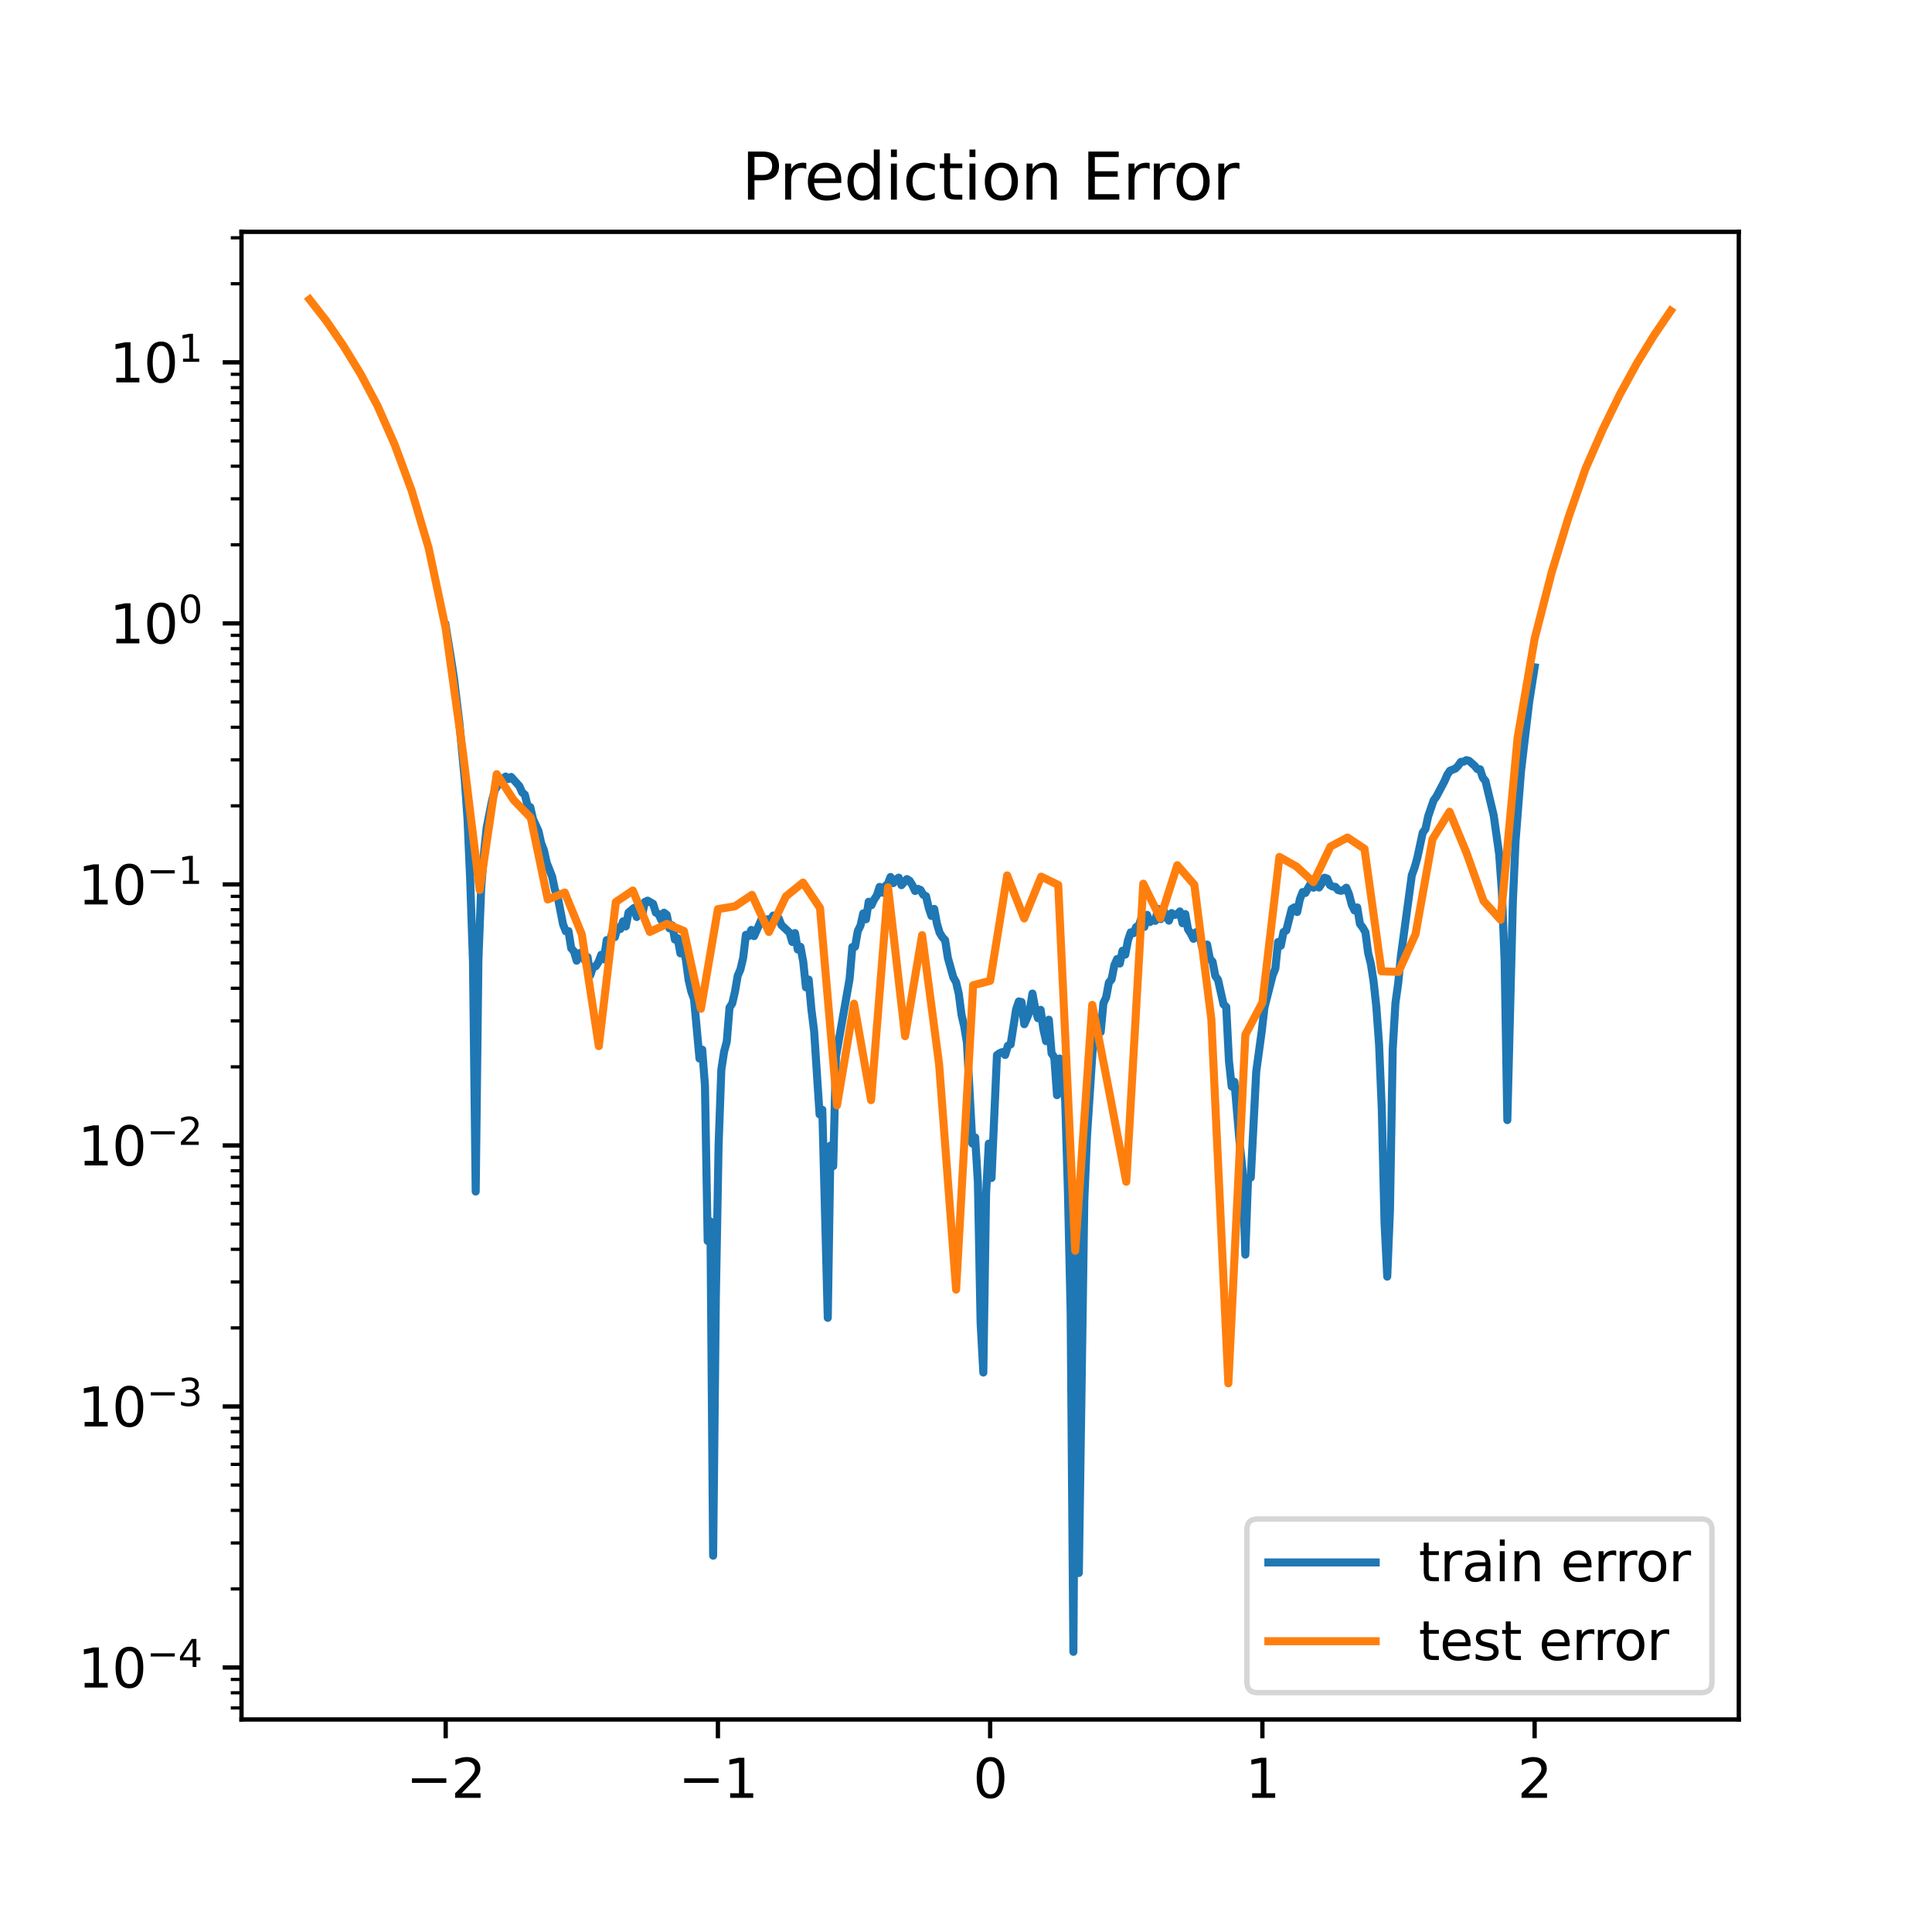 <?xml version="1.0" encoding="utf-8" standalone="no"?>
<!DOCTYPE svg PUBLIC "-//W3C//DTD SVG 1.1//EN"
  "http://www.w3.org/Graphics/SVG/1.1/DTD/svg11.dtd">
<svg xmlns:xlink="http://www.w3.org/1999/xlink" width="360pt" height="360pt" viewBox="0 0 360 360" xmlns="http://www.w3.org/2000/svg" version="1.1">
 <defs>
  <style type="text/css">*{stroke-linejoin: round; stroke-linecap: butt}</style>
 </defs>
 <g id="figure_1">
  <g id="patch_1">
   <path d="M 0 360 
L 360 360 
L 360 0 
L 0 0 
z
" style="fill: #ffffff"/>
  </g>
  <g id="axes_1">
   <g id="patch_2">
    <path d="M 45 320.4 
L 324 320.4 
L 324 43.2 
L 45 43.2 
z
" style="fill: #ffffff"/>
   </g>
   <g id="matplotlib.axis_1">
    <g id="xtick_1">
     <g id="line2d_1">
      <defs>
       <path id="m493f57454f" d="M 0 0 
L 0 3.5 
" style="stroke: #000000; stroke-width: 0.8"/>
      </defs>
      <g>
       <use xlink:href="#m493f57454f" x="83.045" y="320.4" style="stroke: #000000; stroke-width: 0.8"/>
      </g>
     </g>
     <g id="text_1">
      <!-- −2 -->
      <g transform="translate(75.674 334.998)scale(0.1 -0.1)">
       <defs>
        <path id="DejaVuSans-2212" d="M 678 2272 
L 4684 2272 
L 4684 1741 
L 678 1741 
L 678 2272 
z
" transform="scale(0.016)"/>
        <path id="DejaVuSans-32" d="M 1228 531 
L 3431 531 
L 3431 0 
L 469 0 
L 469 531 
Q 828 903 1448 1529 
Q 2069 2156 2228 2338 
Q 2531 2678 2651 2914 
Q 2772 3150 2772 3378 
Q 2772 3750 2511 3984 
Q 2250 4219 1831 4219 
Q 1534 4219 1204 4116 
Q 875 4013 500 3803 
L 500 4441 
Q 881 4594 1212 4672 
Q 1544 4750 1819 4750 
Q 2544 4750 2975 4387 
Q 3406 4025 3406 3419 
Q 3406 3131 3298 2873 
Q 3191 2616 2906 2266 
Q 2828 2175 2409 1742 
Q 1991 1309 1228 531 
z
" transform="scale(0.016)"/>
       </defs>
       <use xlink:href="#DejaVuSans-2212"/>
       <use xlink:href="#DejaVuSans-32" x="83.789"/>
      </g>
     </g>
    </g>
    <g id="xtick_2">
     <g id="line2d_2">
      <g>
       <use xlink:href="#m493f57454f" x="133.773" y="320.4" style="stroke: #000000; stroke-width: 0.8"/>
      </g>
     </g>
     <g id="text_2">
      <!-- −1 -->
      <g transform="translate(126.402 334.998)scale(0.1 -0.1)">
       <defs>
        <path id="DejaVuSans-31" d="M 794 531 
L 1825 531 
L 1825 4091 
L 703 3866 
L 703 4441 
L 1819 4666 
L 2450 4666 
L 2450 531 
L 3481 531 
L 3481 0 
L 794 0 
L 794 531 
z
" transform="scale(0.016)"/>
       </defs>
       <use xlink:href="#DejaVuSans-2212"/>
       <use xlink:href="#DejaVuSans-31" x="83.789"/>
      </g>
     </g>
    </g>
    <g id="xtick_3">
     <g id="line2d_3">
      <g>
       <use xlink:href="#m493f57454f" x="184.5" y="320.4" style="stroke: #000000; stroke-width: 0.8"/>
      </g>
     </g>
     <g id="text_3">
      <!-- 0 -->
      <g transform="translate(181.319 334.998)scale(0.1 -0.1)">
       <defs>
        <path id="DejaVuSans-30" d="M 2034 4250 
Q 1547 4250 1301 3770 
Q 1056 3291 1056 2328 
Q 1056 1369 1301 889 
Q 1547 409 2034 409 
Q 2525 409 2770 889 
Q 3016 1369 3016 2328 
Q 3016 3291 2770 3770 
Q 2525 4250 2034 4250 
z
M 2034 4750 
Q 2819 4750 3233 4129 
Q 3647 3509 3647 2328 
Q 3647 1150 3233 529 
Q 2819 -91 2034 -91 
Q 1250 -91 836 529 
Q 422 1150 422 2328 
Q 422 3509 836 4129 
Q 1250 4750 2034 4750 
z
" transform="scale(0.016)"/>
       </defs>
       <use xlink:href="#DejaVuSans-30"/>
      </g>
     </g>
    </g>
    <g id="xtick_4">
     <g id="line2d_4">
      <g>
       <use xlink:href="#m493f57454f" x="235.227" y="320.4" style="stroke: #000000; stroke-width: 0.8"/>
      </g>
     </g>
     <g id="text_4">
      <!-- 1 -->
      <g transform="translate(232.046 334.998)scale(0.1 -0.1)">
       <use xlink:href="#DejaVuSans-31"/>
      </g>
     </g>
    </g>
    <g id="xtick_5">
     <g id="line2d_5">
      <g>
       <use xlink:href="#m493f57454f" x="285.955" y="320.4" style="stroke: #000000; stroke-width: 0.8"/>
      </g>
     </g>
     <g id="text_5">
      <!-- 2 -->
      <g transform="translate(282.773 334.998)scale(0.1 -0.1)">
       <use xlink:href="#DejaVuSans-32"/>
      </g>
     </g>
    </g>
   </g>
   <g id="matplotlib.axis_2">
    <g id="ytick_1">
     <g id="line2d_6">
      <defs>
       <path id="ma166182800" d="M 0 0 
L -3.5 0 
" style="stroke: #000000; stroke-width: 0.8"/>
      </defs>
      <g>
       <use xlink:href="#ma166182800" x="45" y="310.715" style="stroke: #000000; stroke-width: 0.8"/>
      </g>
     </g>
     <g id="text_6">
      <!-- $\mathdefault{10^{-4}}$ -->
      <g transform="translate(14.5 314.515)scale(0.1 -0.1)">
       <defs>
        <path id="DejaVuSans-34" d="M 2419 4116 
L 825 1625 
L 2419 1625 
L 2419 4116 
z
M 2253 4666 
L 3047 4666 
L 3047 1625 
L 3713 1625 
L 3713 1100 
L 3047 1100 
L 3047 0 
L 2419 0 
L 2419 1100 
L 313 1100 
L 313 1709 
L 2253 4666 
z
" transform="scale(0.016)"/>
       </defs>
       <use xlink:href="#DejaVuSans-31" transform="translate(0 0.684)"/>
       <use xlink:href="#DejaVuSans-30" transform="translate(63.623 0.684)"/>
       <use xlink:href="#DejaVuSans-2212" transform="translate(128.203 38.966)scale(0.7)"/>
       <use xlink:href="#DejaVuSans-34" transform="translate(186.855 38.966)scale(0.7)"/>
      </g>
     </g>
    </g>
    <g id="ytick_2">
     <g id="line2d_7">
      <g>
       <use xlink:href="#ma166182800" x="45" y="262.075" style="stroke: #000000; stroke-width: 0.8"/>
      </g>
     </g>
     <g id="text_7">
      <!-- $\mathdefault{10^{-3}}$ -->
      <g transform="translate(14.5 265.875)scale(0.1 -0.1)">
       <defs>
        <path id="DejaVuSans-33" d="M 2597 2516 
Q 3050 2419 3304 2112 
Q 3559 1806 3559 1356 
Q 3559 666 3084 287 
Q 2609 -91 1734 -91 
Q 1441 -91 1130 -33 
Q 819 25 488 141 
L 488 750 
Q 750 597 1062 519 
Q 1375 441 1716 441 
Q 2309 441 2620 675 
Q 2931 909 2931 1356 
Q 2931 1769 2642 2001 
Q 2353 2234 1838 2234 
L 1294 2234 
L 1294 2753 
L 1863 2753 
Q 2328 2753 2575 2939 
Q 2822 3125 2822 3475 
Q 2822 3834 2567 4026 
Q 2313 4219 1838 4219 
Q 1578 4219 1281 4162 
Q 984 4106 628 3988 
L 628 4550 
Q 988 4650 1302 4700 
Q 1616 4750 1894 4750 
Q 2613 4750 3031 4423 
Q 3450 4097 3450 3541 
Q 3450 3153 3228 2886 
Q 3006 2619 2597 2516 
z
" transform="scale(0.016)"/>
       </defs>
       <use xlink:href="#DejaVuSans-31" transform="translate(0 0.766)"/>
       <use xlink:href="#DejaVuSans-30" transform="translate(63.623 0.766)"/>
       <use xlink:href="#DejaVuSans-2212" transform="translate(128.203 39.047)scale(0.7)"/>
       <use xlink:href="#DejaVuSans-33" transform="translate(186.855 39.047)scale(0.7)"/>
      </g>
     </g>
    </g>
    <g id="ytick_3">
     <g id="line2d_8">
      <g>
       <use xlink:href="#ma166182800" x="45" y="213.436" style="stroke: #000000; stroke-width: 0.8"/>
      </g>
     </g>
     <g id="text_8">
      <!-- $\mathdefault{10^{-2}}$ -->
      <g transform="translate(14.5 217.235)scale(0.1 -0.1)">
       <use xlink:href="#DejaVuSans-31" transform="translate(0 0.766)"/>
       <use xlink:href="#DejaVuSans-30" transform="translate(63.623 0.766)"/>
       <use xlink:href="#DejaVuSans-2212" transform="translate(128.203 39.047)scale(0.7)"/>
       <use xlink:href="#DejaVuSans-32" transform="translate(186.855 39.047)scale(0.7)"/>
      </g>
     </g>
    </g>
    <g id="ytick_4">
     <g id="line2d_9">
      <g>
       <use xlink:href="#ma166182800" x="45" y="164.796" style="stroke: #000000; stroke-width: 0.8"/>
      </g>
     </g>
     <g id="text_9">
      <!-- $\mathdefault{10^{-1}}$ -->
      <g transform="translate(14.5 168.595)scale(0.1 -0.1)">
       <use xlink:href="#DejaVuSans-31" transform="translate(0 0.684)"/>
       <use xlink:href="#DejaVuSans-30" transform="translate(63.623 0.684)"/>
       <use xlink:href="#DejaVuSans-2212" transform="translate(128.203 38.966)scale(0.7)"/>
       <use xlink:href="#DejaVuSans-31" transform="translate(186.855 38.966)scale(0.7)"/>
      </g>
     </g>
    </g>
    <g id="ytick_5">
     <g id="line2d_10">
      <g>
       <use xlink:href="#ma166182800" x="45" y="116.156" style="stroke: #000000; stroke-width: 0.8"/>
      </g>
     </g>
     <g id="text_10">
      <!-- $\mathdefault{10^{0}}$ -->
      <g transform="translate(20.4 119.955)scale(0.1 -0.1)">
       <use xlink:href="#DejaVuSans-31" transform="translate(0 0.766)"/>
       <use xlink:href="#DejaVuSans-30" transform="translate(63.623 0.766)"/>
       <use xlink:href="#DejaVuSans-30" transform="translate(128.203 39.047)scale(0.7)"/>
      </g>
     </g>
    </g>
    <g id="ytick_6">
     <g id="line2d_11">
      <g>
       <use xlink:href="#ma166182800" x="45" y="67.516" style="stroke: #000000; stroke-width: 0.8"/>
      </g>
     </g>
     <g id="text_11">
      <!-- $\mathdefault{10^{1}}$ -->
      <g transform="translate(20.4 71.315)scale(0.1 -0.1)">
       <use xlink:href="#DejaVuSans-31" transform="translate(0 0.684)"/>
       <use xlink:href="#DejaVuSans-30" transform="translate(63.623 0.684)"/>
       <use xlink:href="#DejaVuSans-31" transform="translate(128.203 38.966)scale(0.7)"/>
      </g>
     </g>
    </g>
    <g id="ytick_7">
     <g id="line2d_12">
      <defs>
       <path id="m449be0c5ed" d="M 0 0 
L -2 0 
" style="stroke: #000000; stroke-width: 0.6"/>
      </defs>
      <g>
       <use xlink:href="#m449be0c5ed" x="45" y="318.25" style="stroke: #000000; stroke-width: 0.6"/>
      </g>
     </g>
    </g>
    <g id="ytick_8">
     <g id="line2d_13">
      <g>
       <use xlink:href="#m449be0c5ed" x="45" y="315.429" style="stroke: #000000; stroke-width: 0.6"/>
      </g>
     </g>
    </g>
    <g id="ytick_9">
     <g id="line2d_14">
      <g>
       <use xlink:href="#m449be0c5ed" x="45" y="312.941" style="stroke: #000000; stroke-width: 0.6"/>
      </g>
     </g>
    </g>
    <g id="ytick_10">
     <g id="line2d_15">
      <g>
       <use xlink:href="#m449be0c5ed" x="45" y="296.073" style="stroke: #000000; stroke-width: 0.6"/>
      </g>
     </g>
    </g>
    <g id="ytick_11">
     <g id="line2d_16">
      <g>
       <use xlink:href="#m449be0c5ed" x="45" y="287.508" style="stroke: #000000; stroke-width: 0.6"/>
      </g>
     </g>
    </g>
    <g id="ytick_12">
     <g id="line2d_17">
      <g>
       <use xlink:href="#m449be0c5ed" x="45" y="281.431" style="stroke: #000000; stroke-width: 0.6"/>
      </g>
     </g>
    </g>
    <g id="ytick_13">
     <g id="line2d_18">
      <g>
       <use xlink:href="#m449be0c5ed" x="45" y="276.717" style="stroke: #000000; stroke-width: 0.6"/>
      </g>
     </g>
    </g>
    <g id="ytick_14">
     <g id="line2d_19">
      <g>
       <use xlink:href="#m449be0c5ed" x="45" y="272.866" style="stroke: #000000; stroke-width: 0.6"/>
      </g>
     </g>
    </g>
    <g id="ytick_15">
     <g id="line2d_20">
      <g>
       <use xlink:href="#m449be0c5ed" x="45" y="269.61" style="stroke: #000000; stroke-width: 0.6"/>
      </g>
     </g>
    </g>
    <g id="ytick_16">
     <g id="line2d_21">
      <g>
       <use xlink:href="#m449be0c5ed" x="45" y="266.789" style="stroke: #000000; stroke-width: 0.6"/>
      </g>
     </g>
    </g>
    <g id="ytick_17">
     <g id="line2d_22">
      <g>
       <use xlink:href="#m449be0c5ed" x="45" y="264.301" style="stroke: #000000; stroke-width: 0.6"/>
      </g>
     </g>
    </g>
    <g id="ytick_18">
     <g id="line2d_23">
      <g>
       <use xlink:href="#m449be0c5ed" x="45" y="247.433" style="stroke: #000000; stroke-width: 0.6"/>
      </g>
     </g>
    </g>
    <g id="ytick_19">
     <g id="line2d_24">
      <g>
       <use xlink:href="#m449be0c5ed" x="45" y="238.868" style="stroke: #000000; stroke-width: 0.6"/>
      </g>
     </g>
    </g>
    <g id="ytick_20">
     <g id="line2d_25">
      <g>
       <use xlink:href="#m449be0c5ed" x="45" y="232.791" style="stroke: #000000; stroke-width: 0.6"/>
      </g>
     </g>
    </g>
    <g id="ytick_21">
     <g id="line2d_26">
      <g>
       <use xlink:href="#m449be0c5ed" x="45" y="228.078" style="stroke: #000000; stroke-width: 0.6"/>
      </g>
     </g>
    </g>
    <g id="ytick_22">
     <g id="line2d_27">
      <g>
       <use xlink:href="#m449be0c5ed" x="45" y="224.226" style="stroke: #000000; stroke-width: 0.6"/>
      </g>
     </g>
    </g>
    <g id="ytick_23">
     <g id="line2d_28">
      <g>
       <use xlink:href="#m449be0c5ed" x="45" y="220.97" style="stroke: #000000; stroke-width: 0.6"/>
      </g>
     </g>
    </g>
    <g id="ytick_24">
     <g id="line2d_29">
      <g>
       <use xlink:href="#m449be0c5ed" x="45" y="218.149" style="stroke: #000000; stroke-width: 0.6"/>
      </g>
     </g>
    </g>
    <g id="ytick_25">
     <g id="line2d_30">
      <g>
       <use xlink:href="#m449be0c5ed" x="45" y="215.661" style="stroke: #000000; stroke-width: 0.6"/>
      </g>
     </g>
    </g>
    <g id="ytick_26">
     <g id="line2d_31">
      <g>
       <use xlink:href="#m449be0c5ed" x="45" y="198.793" style="stroke: #000000; stroke-width: 0.6"/>
      </g>
     </g>
    </g>
    <g id="ytick_27">
     <g id="line2d_32">
      <g>
       <use xlink:href="#m449be0c5ed" x="45" y="190.228" style="stroke: #000000; stroke-width: 0.6"/>
      </g>
     </g>
    </g>
    <g id="ytick_28">
     <g id="line2d_33">
      <g>
       <use xlink:href="#m449be0c5ed" x="45" y="184.151" style="stroke: #000000; stroke-width: 0.6"/>
      </g>
     </g>
    </g>
    <g id="ytick_29">
     <g id="line2d_34">
      <g>
       <use xlink:href="#m449be0c5ed" x="45" y="179.438" style="stroke: #000000; stroke-width: 0.6"/>
      </g>
     </g>
    </g>
    <g id="ytick_30">
     <g id="line2d_35">
      <g>
       <use xlink:href="#m449be0c5ed" x="45" y="175.586" style="stroke: #000000; stroke-width: 0.6"/>
      </g>
     </g>
    </g>
    <g id="ytick_31">
     <g id="line2d_36">
      <g>
       <use xlink:href="#m449be0c5ed" x="45" y="172.33" style="stroke: #000000; stroke-width: 0.6"/>
      </g>
     </g>
    </g>
    <g id="ytick_32">
     <g id="line2d_37">
      <g>
       <use xlink:href="#m449be0c5ed" x="45" y="169.509" style="stroke: #000000; stroke-width: 0.6"/>
      </g>
     </g>
    </g>
    <g id="ytick_33">
     <g id="line2d_38">
      <g>
       <use xlink:href="#m449be0c5ed" x="45" y="167.021" style="stroke: #000000; stroke-width: 0.6"/>
      </g>
     </g>
    </g>
    <g id="ytick_34">
     <g id="line2d_39">
      <g>
       <use xlink:href="#m449be0c5ed" x="45" y="150.154" style="stroke: #000000; stroke-width: 0.6"/>
      </g>
     </g>
    </g>
    <g id="ytick_35">
     <g id="line2d_40">
      <g>
       <use xlink:href="#m449be0c5ed" x="45" y="141.589" style="stroke: #000000; stroke-width: 0.6"/>
      </g>
     </g>
    </g>
    <g id="ytick_36">
     <g id="line2d_41">
      <g>
       <use xlink:href="#m449be0c5ed" x="45" y="135.512" style="stroke: #000000; stroke-width: 0.6"/>
      </g>
     </g>
    </g>
    <g id="ytick_37">
     <g id="line2d_42">
      <g>
       <use xlink:href="#m449be0c5ed" x="45" y="130.798" style="stroke: #000000; stroke-width: 0.6"/>
      </g>
     </g>
    </g>
    <g id="ytick_38">
     <g id="line2d_43">
      <g>
       <use xlink:href="#m449be0c5ed" x="45" y="126.946" style="stroke: #000000; stroke-width: 0.6"/>
      </g>
     </g>
    </g>
    <g id="ytick_39">
     <g id="line2d_44">
      <g>
       <use xlink:href="#m449be0c5ed" x="45" y="123.69" style="stroke: #000000; stroke-width: 0.6"/>
      </g>
     </g>
    </g>
    <g id="ytick_40">
     <g id="line2d_45">
      <g>
       <use xlink:href="#m449be0c5ed" x="45" y="120.869" style="stroke: #000000; stroke-width: 0.6"/>
      </g>
     </g>
    </g>
    <g id="ytick_41">
     <g id="line2d_46">
      <g>
       <use xlink:href="#m449be0c5ed" x="45" y="118.381" style="stroke: #000000; stroke-width: 0.6"/>
      </g>
     </g>
    </g>
    <g id="ytick_42">
     <g id="line2d_47">
      <g>
       <use xlink:href="#m449be0c5ed" x="45" y="101.514" style="stroke: #000000; stroke-width: 0.6"/>
      </g>
     </g>
    </g>
    <g id="ytick_43">
     <g id="line2d_48">
      <g>
       <use xlink:href="#m449be0c5ed" x="45" y="92.949" style="stroke: #000000; stroke-width: 0.6"/>
      </g>
     </g>
    </g>
    <g id="ytick_44">
     <g id="line2d_49">
      <g>
       <use xlink:href="#m449be0c5ed" x="45" y="86.872" style="stroke: #000000; stroke-width: 0.6"/>
      </g>
     </g>
    </g>
    <g id="ytick_45">
     <g id="line2d_50">
      <g>
       <use xlink:href="#m449be0c5ed" x="45" y="82.158" style="stroke: #000000; stroke-width: 0.6"/>
      </g>
     </g>
    </g>
    <g id="ytick_46">
     <g id="line2d_51">
      <g>
       <use xlink:href="#m449be0c5ed" x="45" y="78.307" style="stroke: #000000; stroke-width: 0.6"/>
      </g>
     </g>
    </g>
    <g id="ytick_47">
     <g id="line2d_52">
      <g>
       <use xlink:href="#m449be0c5ed" x="45" y="75.05" style="stroke: #000000; stroke-width: 0.6"/>
      </g>
     </g>
    </g>
    <g id="ytick_48">
     <g id="line2d_53">
      <g>
       <use xlink:href="#m449be0c5ed" x="45" y="72.23" style="stroke: #000000; stroke-width: 0.6"/>
      </g>
     </g>
    </g>
    <g id="ytick_49">
     <g id="line2d_54">
      <g>
       <use xlink:href="#m449be0c5ed" x="45" y="69.742" style="stroke: #000000; stroke-width: 0.6"/>
      </g>
     </g>
    </g>
    <g id="ytick_50">
     <g id="line2d_55">
      <g>
       <use xlink:href="#m449be0c5ed" x="45" y="52.874" style="stroke: #000000; stroke-width: 0.6"/>
      </g>
     </g>
    </g>
    <g id="ytick_51">
     <g id="line2d_56">
      <g>
       <use xlink:href="#m449be0c5ed" x="45" y="44.309" style="stroke: #000000; stroke-width: 0.6"/>
      </g>
     </g>
    </g>
   </g>
   <g id="line2d_57">
    <path d="M 83.045 116.613 
L 84.063 122.889 
L 84.571 126.205 
L 85.588 134.567 
L 86.605 145.387 
L 87.114 152.602 
L 87.622 164.177 
L 88.131 179.17 
L 88.639 222.024 
L 89.148 178.78 
L 89.657 165.582 
L 90.165 159.137 
L 90.674 154.268 
L 91.691 149.13 
L 92.199 147.232 
L 92.708 146.42 
L 93.216 145.343 
L 94.233 144.701 
L 94.742 145.16 
L 95.251 144.775 
L 96.776 146.483 
L 97.285 147.637 
L 97.793 148.083 
L 98.302 150.122 
L 98.81 150.395 
L 99.319 152.616 
L 100.336 154.855 
L 100.844 157.104 
L 101.353 158.437 
L 101.862 160.733 
L 102.879 163.325 
L 103.387 165.775 
L 103.896 167.002 
L 104.913 172.22 
L 105.421 173.521 
L 105.93 173.496 
L 106.438 176.694 
L 106.947 177.258 
L 107.456 179.013 
L 107.964 177.616 
L 108.473 177.444 
L 108.981 178.99 
L 109.49 178.343 
L 109.998 181.707 
L 110.507 180.213 
L 111.015 180.042 
L 111.524 179.252 
L 112.032 177.907 
L 112.541 178.756 
L 113.05 175.179 
L 113.558 175.765 
L 114.067 173.733 
L 114.575 174.602 
L 115.084 172.808 
L 115.592 173.117 
L 116.101 171.681 
L 116.609 172.621 
L 117.118 170.033 
L 118.135 169.183 
L 118.644 170.87 
L 119.152 169.823 
L 119.661 170.489 
L 120.169 168.052 
L 120.678 167.825 
L 121.695 168.414 
L 122.203 170.051 
L 122.712 170.322 
L 123.22 171.428 
L 123.729 170.073 
L 124.238 170.457 
L 124.746 172.98 
L 125.255 172.425 
L 125.763 175.077 
L 126.272 174.817 
L 126.78 177.639 
L 127.289 176.599 
L 127.797 178.776 
L 128.306 182.585 
L 128.814 184.753 
L 129.323 186.169 
L 130.34 197.248 
L 130.849 195.587 
L 131.357 202.266 
L 131.866 231.246 
L 132.374 227.603 
L 132.883 289.881 
L 133.391 241.451 
L 133.9 213.35 
L 134.408 199.332 
L 134.917 195.991 
L 135.425 194.082 
L 135.934 187.754 
L 136.443 186.966 
L 136.951 184.794 
L 137.46 181.81 
L 137.968 180.644 
L 138.477 178.484 
L 138.985 174.19 
L 139.494 174.439 
L 140.002 173.278 
L 140.511 174.433 
L 142.037 170.997 
L 142.545 172.171 
L 143.054 171.292 
L 143.562 171.434 
L 144.071 170.6 
L 144.579 171.263 
L 145.088 171.084 
L 145.596 172.355 
L 147.122 173.798 
L 147.631 175.519 
L 148.139 173.867 
L 148.648 176.927 
L 149.156 176.423 
L 149.665 179.154 
L 150.173 183.977 
L 150.682 182.528 
L 151.19 188.04 
L 151.699 192.129 
L 152.716 207.656 
L 153.225 206.784 
L 154.242 245.558 
L 154.75 213.458 
L 155.259 217.292 
L 155.767 196.901 
L 158.31 182.395 
L 158.819 176.465 
L 159.327 176.409 
L 159.836 173.485 
L 160.344 172.454 
L 160.853 170.197 
L 161.361 171.295 
L 161.87 168.028 
L 162.378 168.674 
L 162.887 167.601 
L 163.395 166.839 
L 163.904 165.258 
L 164.413 166.339 
L 164.921 165.137 
L 165.43 164.696 
L 165.938 163.412 
L 166.447 164.557 
L 166.955 163.87 
L 167.464 163.537 
L 167.972 164.942 
L 168.989 163.805 
L 169.498 164.118 
L 170.006 164.937 
L 170.515 166.025 
L 171.024 165.623 
L 171.532 165.838 
L 172.041 166.736 
L 172.549 166.981 
L 173.058 169.159 
L 173.566 170.671 
L 174.075 169.36 
L 174.583 172.093 
L 175.092 173.797 
L 175.6 174.63 
L 176.109 175.186 
L 176.618 178.47 
L 177.635 182.107 
L 178.143 182.997 
L 178.652 185.171 
L 179.16 189.07 
L 179.669 191.257 
L 180.177 194.339 
L 181.194 213.093 
L 181.703 211.945 
L 182.212 220.221 
L 182.72 246.465 
L 183.229 255.752 
L 183.737 222.542 
L 184.246 213.087 
L 184.754 219.506 
L 185.771 196.594 
L 186.28 196.234 
L 186.788 196.031 
L 187.297 196.582 
L 187.806 194.853 
L 188.314 194.615 
L 189.331 188.102 
L 189.84 186.604 
L 190.348 186.719 
L 190.857 190.852 
L 191.365 189.726 
L 191.874 188.296 
L 192.382 185.13 
L 192.891 187.881 
L 193.4 189.726 
L 193.908 188.169 
L 194.417 191.789 
L 194.925 194.011 
L 195.434 190.01 
L 195.942 196.271 
L 196.451 197.003 
L 196.959 204.066 
L 197.468 197.246 
L 197.976 199.409 
L 198.485 205.184 
L 198.994 222.026 
L 199.502 244.673 
L 200.011 307.8 
L 200.519 229.064 
L 201.028 293.106 
L 202.045 223.634 
L 202.553 211.607 
L 203.57 196.02 
L 204.587 189.86 
L 205.096 192.296 
L 205.605 186.932 
L 206.113 185.835 
L 206.622 183.088 
L 207.13 182.483 
L 207.639 179.863 
L 208.147 178.704 
L 208.656 179.541 
L 209.164 177.156 
L 209.673 177.886 
L 210.181 175.219 
L 210.69 173.725 
L 211.199 173.894 
L 211.707 172.741 
L 212.216 172.42 
L 212.724 170.954 
L 213.233 172.709 
L 213.741 170.468 
L 214.25 171.825 
L 214.758 171.449 
L 215.267 171.581 
L 215.775 169.355 
L 216.284 171.269 
L 216.793 169.559 
L 217.301 170.694 
L 217.81 171.55 
L 218.318 170.136 
L 218.827 170.477 
L 219.335 170.387 
L 219.844 169.834 
L 220.352 172.028 
L 220.861 170.325 
L 221.369 173.16 
L 221.878 173.939 
L 222.387 174.933 
L 222.895 173.699 
L 223.404 173.521 
L 223.912 176.167 
L 224.421 177.811 
L 224.929 176.001 
L 225.438 178.642 
L 225.946 179.208 
L 226.455 181.854 
L 226.963 182.582 
L 227.981 187.138 
L 228.489 187.61 
L 228.998 197.707 
L 229.506 202.463 
L 230.015 201.573 
L 231.032 213.376 
L 231.54 218.113 
L 232.049 233.781 
L 232.557 219.505 
L 233.066 219.427 
L 234.083 199.641 
L 235.1 192.203 
L 235.609 187.746 
L 237.134 181.736 
L 237.643 180.48 
L 238.151 175.52 
L 238.66 176.219 
L 239.168 173.678 
L 239.677 173.382 
L 240.694 169.371 
L 241.203 169.07 
L 241.711 169.945 
L 242.22 167.542 
L 242.728 166.221 
L 243.237 166.393 
L 244.254 164.602 
L 244.762 165.414 
L 245.271 164.687 
L 245.78 165.376 
L 246.288 164.647 
L 246.797 163.551 
L 247.305 163.721 
L 247.814 164.92 
L 248.322 165.198 
L 248.831 165.253 
L 249.339 165.858 
L 249.848 165.988 
L 250.356 165.868 
L 250.865 165.409 
L 251.374 166.641 
L 251.882 168.586 
L 252.391 169.647 
L 252.899 169.085 
L 253.408 172.154 
L 253.916 172.826 
L 254.425 173.703 
L 254.933 177.578 
L 255.442 179.607 
L 255.95 182.892 
L 256.459 187.601 
L 256.968 194.585 
L 257.476 206.624 
L 257.985 227.743 
L 258.493 237.877 
L 259.002 225.463 
L 259.51 195.532 
L 260.019 186.904 
L 260.527 183.247 
L 261.036 178.155 
L 263.07 163.079 
L 263.579 161.693 
L 264.087 159.896 
L 265.104 155.143 
L 265.613 154.466 
L 266.121 152.095 
L 267.138 149.138 
L 267.647 148.43 
L 269.173 145.538 
L 269.681 144.358 
L 270.19 143.604 
L 271.207 143.211 
L 271.715 142.677 
L 272.224 141.956 
L 272.732 141.929 
L 273.241 141.64 
L 273.749 141.78 
L 274.767 142.68 
L 275.275 143.303 
L 275.784 143.34 
L 276.292 144.903 
L 276.801 145.537 
L 278.326 151.918 
L 279.343 159.134 
L 279.852 166.094 
L 280.361 179.051 
L 280.869 208.717 
L 281.886 168.351 
L 282.395 156.802 
L 283.412 143.746 
L 284.937 130.81 
L 285.955 124.342 
L 285.955 124.342 
" clip-path="url(#p637cea22dc)" style="fill: none; stroke: #1f77b4; stroke-width: 1.5; stroke-linecap: square"/>
   </g>
   <g id="line2d_58">
    <path d="M 57.682 55.8 
L 60.852 59.859 
L 64.023 64.488 
L 67.193 69.667 
L 70.364 75.662 
L 73.534 82.823 
L 76.705 91.421 
L 79.875 102.118 
L 83.045 117.082 
L 86.216 139.88 
L 89.386 165.826 
L 92.557 144.261 
L 95.727 149.088 
L 98.898 152.376 
L 102.068 167.609 
L 105.239 166.312 
L 108.409 174.111 
L 111.58 194.929 
L 114.75 168.071 
L 117.92 165.938 
L 121.091 173.65 
L 124.261 172.162 
L 127.432 173.462 
L 130.602 187.974 
L 133.773 169.399 
L 136.943 168.877 
L 140.114 166.745 
L 143.284 173.66 
L 146.455 167.02 
L 149.625 164.457 
L 152.795 169.19 
L 155.966 205.972 
L 159.136 187.024 
L 162.307 204.996 
L 165.477 165.345 
L 168.648 193.074 
L 171.818 174.251 
L 174.989 198.31 
L 178.159 240.299 
L 181.33 183.581 
L 184.5 182.764 
L 187.67 163.121 
L 190.841 171.142 
L 194.011 163.35 
L 197.182 164.89 
L 200.352 233.058 
L 203.523 187.247 
L 206.693 203.469 
L 209.864 220.206 
L 213.034 164.661 
L 216.205 171.1 
L 219.375 161.223 
L 222.545 164.853 
L 225.716 189.903 
L 228.886 257.766 
L 232.057 192.793 
L 235.227 186.808 
L 238.398 159.675 
L 241.568 161.45 
L 244.739 164.37 
L 247.909 157.757 
L 251.08 156.06 
L 254.25 158.154 
L 257.42 180.986 
L 260.591 181.105 
L 263.761 174.07 
L 266.932 156.348 
L 270.102 151.255 
L 273.273 158.951 
L 276.443 167.89 
L 279.614 171.394 
L 282.784 137.473 
L 285.955 119.014 
L 289.125 106.682 
L 292.295 96.326 
L 295.466 87.26 
L 298.636 80.05 
L 301.807 73.554 
L 304.977 67.752 
L 308.148 62.566 
L 311.318 57.913 
" clip-path="url(#p637cea22dc)" style="fill: none; stroke: #ff7f0e; stroke-width: 1.5; stroke-linecap: square"/>
   </g>
   <g id="patch_3">
    <path d="M 45 320.4 
L 45 43.2 
" style="fill: none; stroke: #000000; stroke-width: 0.8; stroke-linejoin: miter; stroke-linecap: square"/>
   </g>
   <g id="patch_4">
    <path d="M 324 320.4 
L 324 43.2 
" style="fill: none; stroke: #000000; stroke-width: 0.8; stroke-linejoin: miter; stroke-linecap: square"/>
   </g>
   <g id="patch_5">
    <path d="M 45 320.4 
L 324 320.4 
" style="fill: none; stroke: #000000; stroke-width: 0.8; stroke-linejoin: miter; stroke-linecap: square"/>
   </g>
   <g id="patch_6">
    <path d="M 45 43.2 
L 324 43.2 
" style="fill: none; stroke: #000000; stroke-width: 0.8; stroke-linejoin: miter; stroke-linecap: square"/>
   </g>
   <g id="text_12">
    <!-- Prediction Error -->
    <g transform="translate(138.167 37.2)scale(0.12 -0.12)">
     <defs>
      <path id="DejaVuSans-50" d="M 1259 4147 
L 1259 2394 
L 2053 2394 
Q 2494 2394 2734 2622 
Q 2975 2850 2975 3272 
Q 2975 3691 2734 3919 
Q 2494 4147 2053 4147 
L 1259 4147 
z
M 628 4666 
L 2053 4666 
Q 2838 4666 3239 4311 
Q 3641 3956 3641 3272 
Q 3641 2581 3239 2228 
Q 2838 1875 2053 1875 
L 1259 1875 
L 1259 0 
L 628 0 
L 628 4666 
z
" transform="scale(0.016)"/>
      <path id="DejaVuSans-72" d="M 2631 2963 
Q 2534 3019 2420 3045 
Q 2306 3072 2169 3072 
Q 1681 3072 1420 2755 
Q 1159 2438 1159 1844 
L 1159 0 
L 581 0 
L 581 3500 
L 1159 3500 
L 1159 2956 
Q 1341 3275 1631 3429 
Q 1922 3584 2338 3584 
Q 2397 3584 2469 3576 
Q 2541 3569 2628 3553 
L 2631 2963 
z
" transform="scale(0.016)"/>
      <path id="DejaVuSans-65" d="M 3597 1894 
L 3597 1613 
L 953 1613 
Q 991 1019 1311 708 
Q 1631 397 2203 397 
Q 2534 397 2845 478 
Q 3156 559 3463 722 
L 3463 178 
Q 3153 47 2828 -22 
Q 2503 -91 2169 -91 
Q 1331 -91 842 396 
Q 353 884 353 1716 
Q 353 2575 817 3079 
Q 1281 3584 2069 3584 
Q 2775 3584 3186 3129 
Q 3597 2675 3597 1894 
z
M 3022 2063 
Q 3016 2534 2758 2815 
Q 2500 3097 2075 3097 
Q 1594 3097 1305 2825 
Q 1016 2553 972 2059 
L 3022 2063 
z
" transform="scale(0.016)"/>
      <path id="DejaVuSans-64" d="M 2906 2969 
L 2906 4863 
L 3481 4863 
L 3481 0 
L 2906 0 
L 2906 525 
Q 2725 213 2448 61 
Q 2172 -91 1784 -91 
Q 1150 -91 751 415 
Q 353 922 353 1747 
Q 353 2572 751 3078 
Q 1150 3584 1784 3584 
Q 2172 3584 2448 3432 
Q 2725 3281 2906 2969 
z
M 947 1747 
Q 947 1113 1208 752 
Q 1469 391 1925 391 
Q 2381 391 2643 752 
Q 2906 1113 2906 1747 
Q 2906 2381 2643 2742 
Q 2381 3103 1925 3103 
Q 1469 3103 1208 2742 
Q 947 2381 947 1747 
z
" transform="scale(0.016)"/>
      <path id="DejaVuSans-69" d="M 603 3500 
L 1178 3500 
L 1178 0 
L 603 0 
L 603 3500 
z
M 603 4863 
L 1178 4863 
L 1178 4134 
L 603 4134 
L 603 4863 
z
" transform="scale(0.016)"/>
      <path id="DejaVuSans-63" d="M 3122 3366 
L 3122 2828 
Q 2878 2963 2633 3030 
Q 2388 3097 2138 3097 
Q 1578 3097 1268 2742 
Q 959 2388 959 1747 
Q 959 1106 1268 751 
Q 1578 397 2138 397 
Q 2388 397 2633 464 
Q 2878 531 3122 666 
L 3122 134 
Q 2881 22 2623 -34 
Q 2366 -91 2075 -91 
Q 1284 -91 818 406 
Q 353 903 353 1747 
Q 353 2603 823 3093 
Q 1294 3584 2113 3584 
Q 2378 3584 2631 3529 
Q 2884 3475 3122 3366 
z
" transform="scale(0.016)"/>
      <path id="DejaVuSans-74" d="M 1172 4494 
L 1172 3500 
L 2356 3500 
L 2356 3053 
L 1172 3053 
L 1172 1153 
Q 1172 725 1289 603 
Q 1406 481 1766 481 
L 2356 481 
L 2356 0 
L 1766 0 
Q 1100 0 847 248 
Q 594 497 594 1153 
L 594 3053 
L 172 3053 
L 172 3500 
L 594 3500 
L 594 4494 
L 1172 4494 
z
" transform="scale(0.016)"/>
      <path id="DejaVuSans-6f" d="M 1959 3097 
Q 1497 3097 1228 2736 
Q 959 2375 959 1747 
Q 959 1119 1226 758 
Q 1494 397 1959 397 
Q 2419 397 2687 759 
Q 2956 1122 2956 1747 
Q 2956 2369 2687 2733 
Q 2419 3097 1959 3097 
z
M 1959 3584 
Q 2709 3584 3137 3096 
Q 3566 2609 3566 1747 
Q 3566 888 3137 398 
Q 2709 -91 1959 -91 
Q 1206 -91 779 398 
Q 353 888 353 1747 
Q 353 2609 779 3096 
Q 1206 3584 1959 3584 
z
" transform="scale(0.016)"/>
      <path id="DejaVuSans-6e" d="M 3513 2113 
L 3513 0 
L 2938 0 
L 2938 2094 
Q 2938 2591 2744 2837 
Q 2550 3084 2163 3084 
Q 1697 3084 1428 2787 
Q 1159 2491 1159 1978 
L 1159 0 
L 581 0 
L 581 3500 
L 1159 3500 
L 1159 2956 
Q 1366 3272 1645 3428 
Q 1925 3584 2291 3584 
Q 2894 3584 3203 3211 
Q 3513 2838 3513 2113 
z
" transform="scale(0.016)"/>
      <path id="DejaVuSans-20" transform="scale(0.016)"/>
      <path id="DejaVuSans-45" d="M 628 4666 
L 3578 4666 
L 3578 4134 
L 1259 4134 
L 1259 2753 
L 3481 2753 
L 3481 2222 
L 1259 2222 
L 1259 531 
L 3634 531 
L 3634 0 
L 628 0 
L 628 4666 
z
" transform="scale(0.016)"/>
     </defs>
     <use xlink:href="#DejaVuSans-50"/>
     <use xlink:href="#DejaVuSans-72" x="58.553"/>
     <use xlink:href="#DejaVuSans-65" x="97.416"/>
     <use xlink:href="#DejaVuSans-64" x="158.939"/>
     <use xlink:href="#DejaVuSans-69" x="222.416"/>
     <use xlink:href="#DejaVuSans-63" x="250.199"/>
     <use xlink:href="#DejaVuSans-74" x="305.18"/>
     <use xlink:href="#DejaVuSans-69" x="344.389"/>
     <use xlink:href="#DejaVuSans-6f" x="372.172"/>
     <use xlink:href="#DejaVuSans-6e" x="433.354"/>
     <use xlink:href="#DejaVuSans-20" x="496.732"/>
     <use xlink:href="#DejaVuSans-45" x="528.52"/>
     <use xlink:href="#DejaVuSans-72" x="591.703"/>
     <use xlink:href="#DejaVuSans-72" x="631.066"/>
     <use xlink:href="#DejaVuSans-6f" x="669.93"/>
     <use xlink:href="#DejaVuSans-72" x="731.111"/>
    </g>
   </g>
   <g id="legend_1">
    <g id="patch_7">
     <path d="M 234.342 315.4 
L 317 315.4 
Q 319 315.4 319 313.4 
L 319 285.044 
Q 319 283.044 317 283.044 
L 234.342 283.044 
Q 232.342 283.044 232.342 285.044 
L 232.342 313.4 
Q 232.342 315.4 234.342 315.4 
z
" style="fill: #ffffff; opacity: 0.8; stroke: #cccccc; stroke-linejoin: miter"/>
    </g>
    <g id="line2d_59">
     <path d="M 236.342 291.142 
L 246.342 291.142 
L 256.342 291.142 
" style="fill: none; stroke: #1f77b4; stroke-width: 1.5; stroke-linecap: square"/>
    </g>
    <g id="text_13">
     <!-- train error -->
     <g transform="translate(264.342 294.642)scale(0.1 -0.1)">
      <defs>
       <path id="DejaVuSans-61" d="M 2194 1759 
Q 1497 1759 1228 1600 
Q 959 1441 959 1056 
Q 959 750 1161 570 
Q 1363 391 1709 391 
Q 2188 391 2477 730 
Q 2766 1069 2766 1631 
L 2766 1759 
L 2194 1759 
z
M 3341 1997 
L 3341 0 
L 2766 0 
L 2766 531 
Q 2569 213 2275 61 
Q 1981 -91 1556 -91 
Q 1019 -91 701 211 
Q 384 513 384 1019 
Q 384 1609 779 1909 
Q 1175 2209 1959 2209 
L 2766 2209 
L 2766 2266 
Q 2766 2663 2505 2880 
Q 2244 3097 1772 3097 
Q 1472 3097 1187 3025 
Q 903 2953 641 2809 
L 641 3341 
Q 956 3463 1253 3523 
Q 1550 3584 1831 3584 
Q 2591 3584 2966 3190 
Q 3341 2797 3341 1997 
z
" transform="scale(0.016)"/>
      </defs>
      <use xlink:href="#DejaVuSans-74"/>
      <use xlink:href="#DejaVuSans-72" x="39.209"/>
      <use xlink:href="#DejaVuSans-61" x="80.322"/>
      <use xlink:href="#DejaVuSans-69" x="141.602"/>
      <use xlink:href="#DejaVuSans-6e" x="169.385"/>
      <use xlink:href="#DejaVuSans-20" x="232.764"/>
      <use xlink:href="#DejaVuSans-65" x="264.551"/>
      <use xlink:href="#DejaVuSans-72" x="326.074"/>
      <use xlink:href="#DejaVuSans-72" x="365.438"/>
      <use xlink:href="#DejaVuSans-6f" x="404.301"/>
      <use xlink:href="#DejaVuSans-72" x="465.482"/>
     </g>
    </g>
    <g id="line2d_60">
     <path d="M 236.342 305.82 
L 246.342 305.82 
L 256.342 305.82 
" style="fill: none; stroke: #ff7f0e; stroke-width: 1.5; stroke-linecap: square"/>
    </g>
    <g id="text_14">
     <!-- test error -->
     <g transform="translate(264.342 309.32)scale(0.1 -0.1)">
      <defs>
       <path id="DejaVuSans-73" d="M 2834 3397 
L 2834 2853 
Q 2591 2978 2328 3040 
Q 2066 3103 1784 3103 
Q 1356 3103 1142 2972 
Q 928 2841 928 2578 
Q 928 2378 1081 2264 
Q 1234 2150 1697 2047 
L 1894 2003 
Q 2506 1872 2764 1633 
Q 3022 1394 3022 966 
Q 3022 478 2636 193 
Q 2250 -91 1575 -91 
Q 1294 -91 989 -36 
Q 684 19 347 128 
L 347 722 
Q 666 556 975 473 
Q 1284 391 1588 391 
Q 1994 391 2212 530 
Q 2431 669 2431 922 
Q 2431 1156 2273 1281 
Q 2116 1406 1581 1522 
L 1381 1569 
Q 847 1681 609 1914 
Q 372 2147 372 2553 
Q 372 3047 722 3315 
Q 1072 3584 1716 3584 
Q 2034 3584 2315 3537 
Q 2597 3491 2834 3397 
z
" transform="scale(0.016)"/>
      </defs>
      <use xlink:href="#DejaVuSans-74"/>
      <use xlink:href="#DejaVuSans-65" x="39.209"/>
      <use xlink:href="#DejaVuSans-73" x="100.732"/>
      <use xlink:href="#DejaVuSans-74" x="152.832"/>
      <use xlink:href="#DejaVuSans-20" x="192.041"/>
      <use xlink:href="#DejaVuSans-65" x="223.828"/>
      <use xlink:href="#DejaVuSans-72" x="285.352"/>
      <use xlink:href="#DejaVuSans-72" x="324.715"/>
      <use xlink:href="#DejaVuSans-6f" x="363.578"/>
      <use xlink:href="#DejaVuSans-72" x="424.76"/>
     </g>
    </g>
   </g>
  </g>
 </g>
 <defs>
  <clipPath id="p637cea22dc">
   <rect x="45" y="43.2" width="279" height="277.2"/>
  </clipPath>
 </defs>
</svg>
